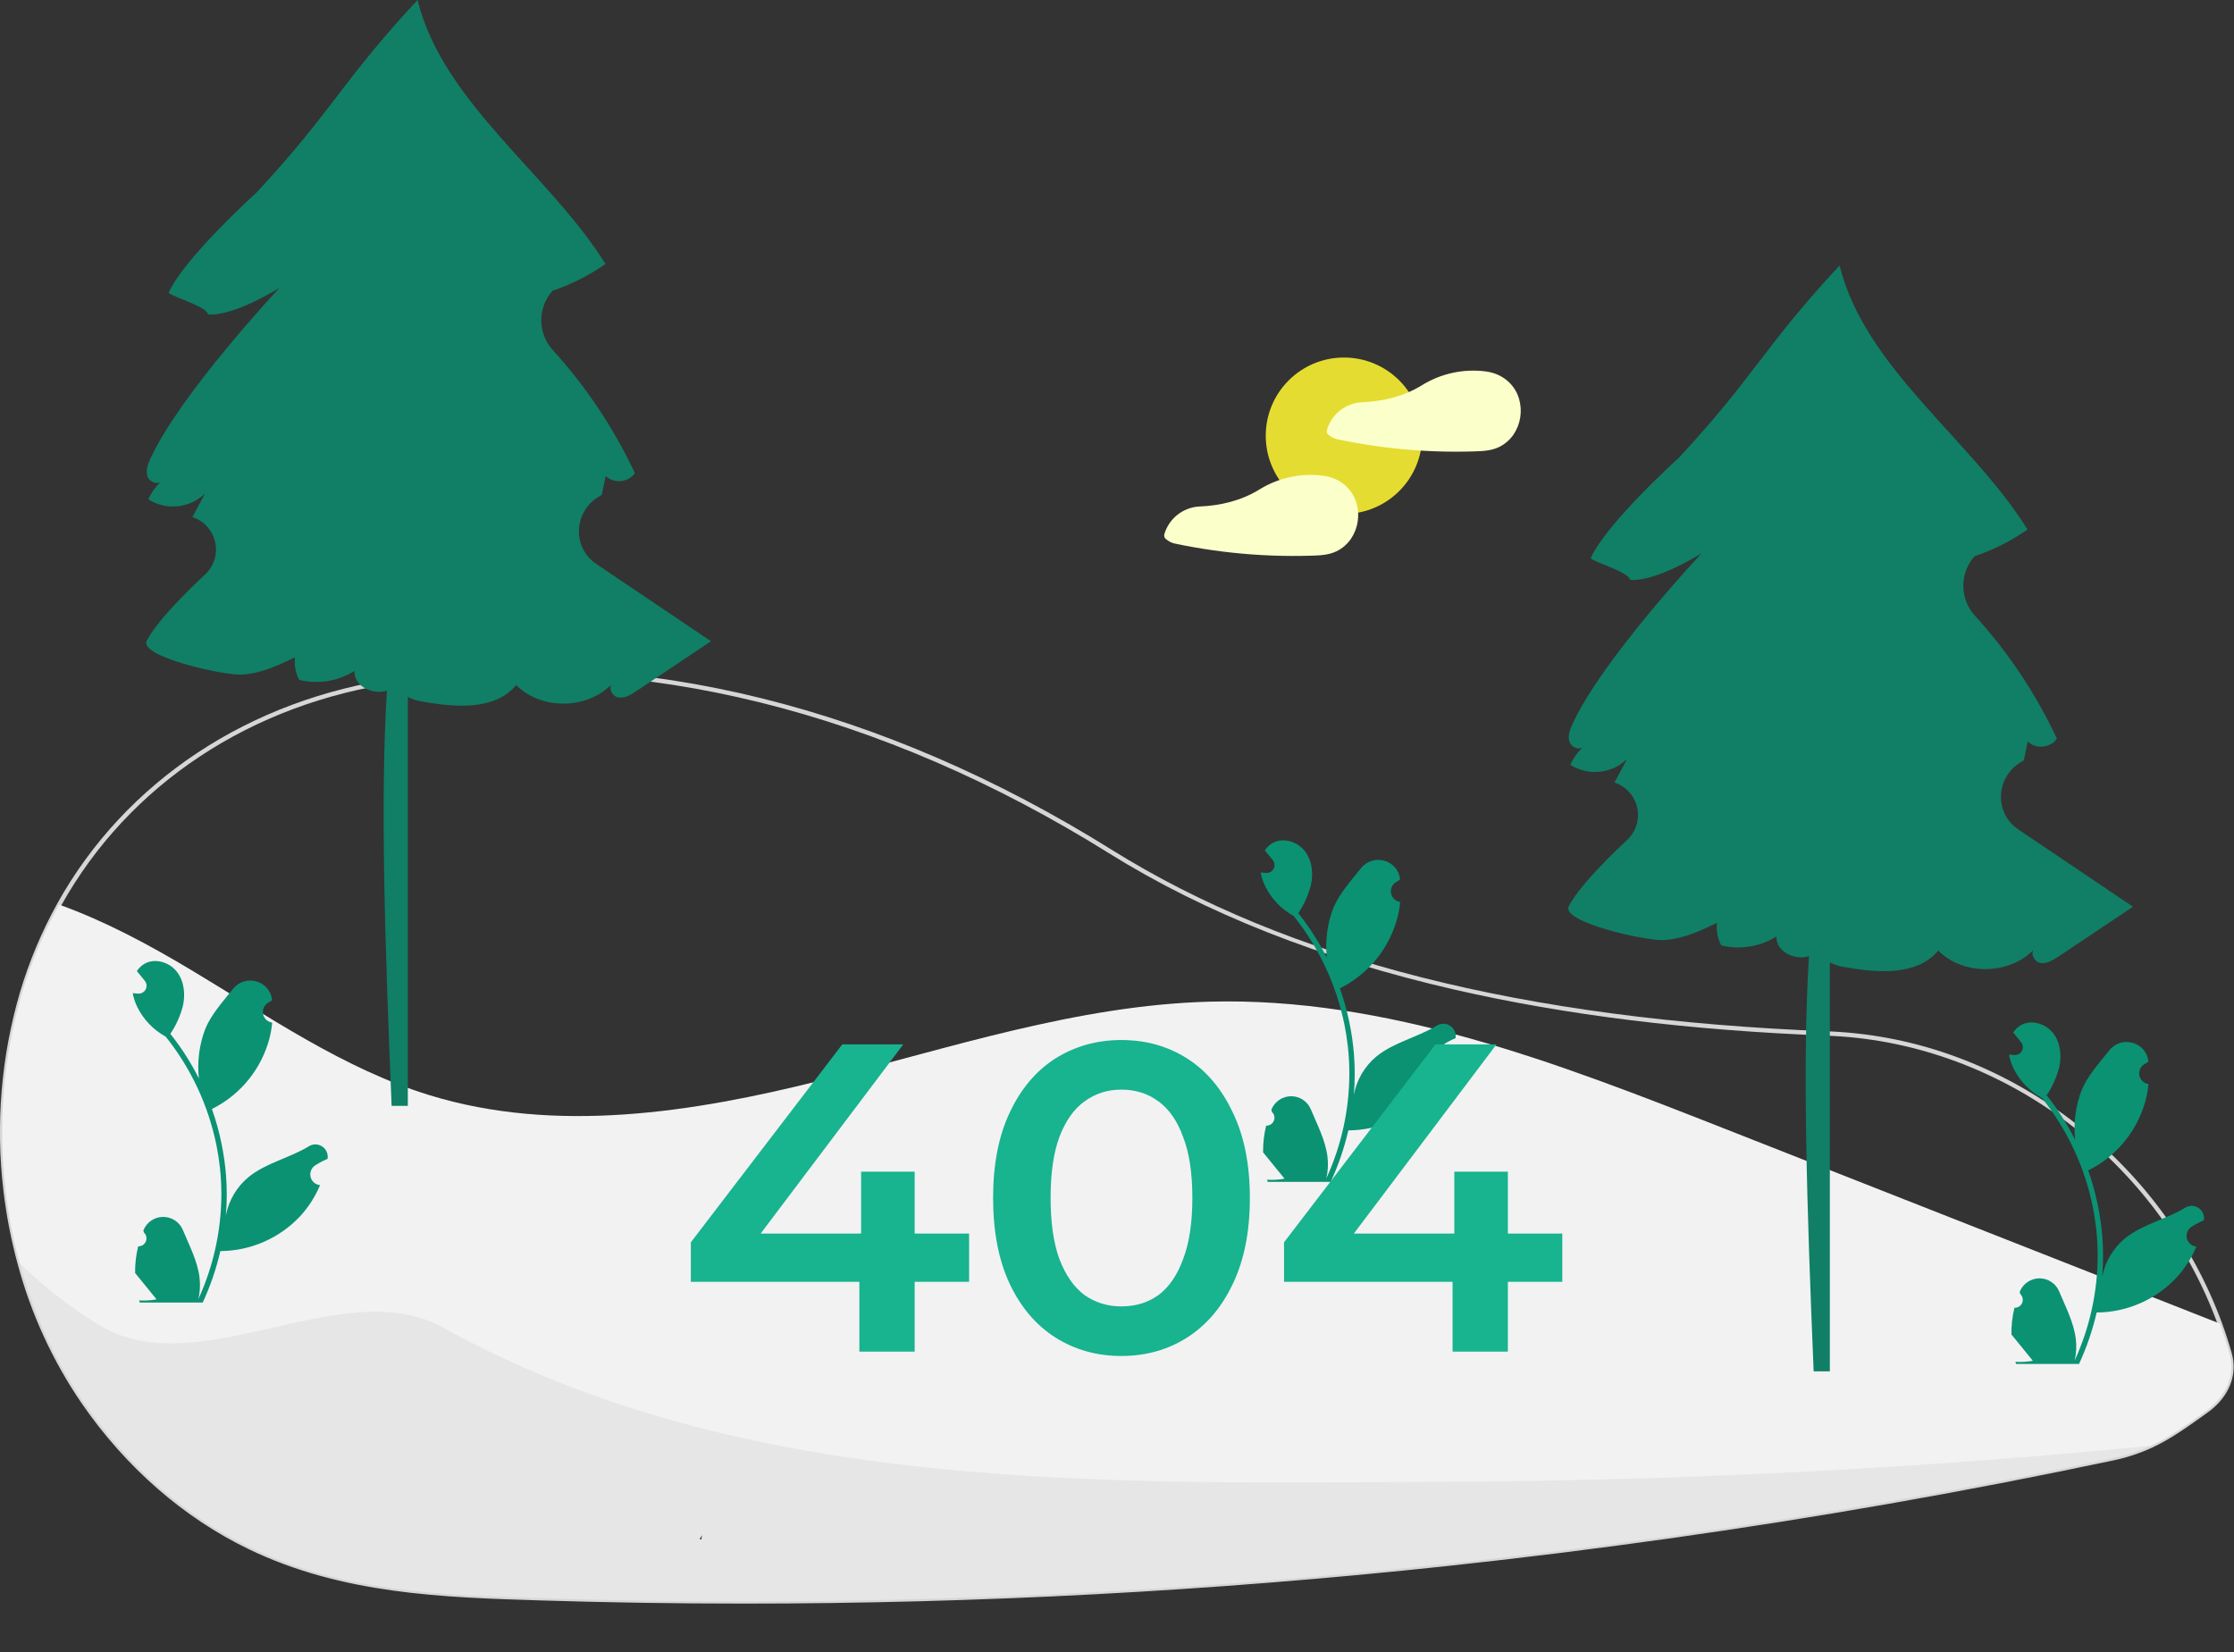 <svg width="1018" height="753" viewBox="0 0 1018 753" fill="none" xmlns="http://www.w3.org/2000/svg">
<rect x="0" y="0" width="1018" height="753" fill="#333333" stroke="none"/>
<g clip-path="url(#clip0_70_313)">
<path d="M339.095 730.85C308.025 730.85 277.001 730.367 246.024 729.4C201.762 728.02 155.992 726.593 113.451 706.102C83.692 691.769 57.336 668.772 37.232 639.598C23.97 620.2 14.092 598.694 8.021 575.993C5.051 565.073 2.895 553.947 1.573 542.707C-2.05 512.343 0.517 481.559 9.118 452.214C13.295 438.172 18.986 424.625 26.092 411.813C57.115 356.02 113.7 318.567 181.337 309.06C181.896 308.997 182.46 308.986 183.021 309.028C183.326 309.042 183.629 309.058 183.938 309.046L184.336 308.937C185.362 308.627 186.409 308.394 187.469 308.238C291.783 294.751 402.058 322.04 506.365 387.152C587.015 437.503 693.899 464.616 833.125 470.041L835.101 470.131C873.859 472.064 911.348 485.941 943.522 510.264C974.96 533.841 998.907 566.008 1012.48 602.888C1014.12 607.349 1015.62 611.992 1016.95 616.688C1019.46 625.571 1016.55 634.547 1008.96 641.379V641.388L1008.61 641.697C1007.77 642.418 1006.9 643.109 1006 643.753L1004.94 644.509C996.045 650.874 989.018 655.902 980.607 659.808C974.93 662.417 968.974 664.37 962.853 665.629C928.926 672.813 894.472 679.473 860.448 685.426C794.372 696.996 726.556 706.541 658.882 713.794C552.665 725.162 445.918 730.855 339.095 730.85ZM182.23 311.004C182.023 311.003 181.815 311.015 181.609 311.041C114.604 320.46 58.556 357.545 27.84 412.786C20.804 425.471 15.169 438.883 11.034 452.786C2.511 481.87 -0.032 512.379 3.559 542.473C4.87 553.614 7.006 564.642 9.95 575.467C15.963 597.95 25.744 619.251 38.879 638.463C58.785 667.352 84.872 690.117 114.32 704.299C156.479 724.606 202.033 726.027 246.087 727.4C383.809 731.678 521.662 726.468 658.669 711.806C726.299 704.557 794.071 695.018 860.103 683.455C894.104 677.507 928.534 670.852 962.439 663.672C968.412 662.445 974.225 660.539 979.765 657.993C988.006 654.167 994.967 649.186 1003.78 642.882L1004.83 642.127C1005.61 641.573 1006.36 640.981 1007.09 640.366L1007.3 640.177C1014.54 633.838 1017.35 625.475 1015.02 617.232C1013.71 612.586 1012.22 607.991 1010.6 603.576C983.32 528.83 912.755 476.007 835.006 472.129L833.04 472.039C769.443 469.56 713.791 462.695 662.911 451.049C602.173 437.146 549.147 416.219 505.306 388.848C401.397 323.986 291.582 296.799 187.723 310.222C186.758 310.366 185.804 310.581 184.869 310.864L184.152 311.039C183.739 311.061 183.334 311.044 182.929 311.026C182.69 311.015 182.457 311.004 182.23 311.004Z" fill="#D6D6D6"/>
<path d="M1007.96 640.93V640.94C1007.15 641.64 1006.3 642.31 1005.42 642.94C990.736 653.45 980.706 660.82 962.646 664.65C928.646 671.85 894.523 678.447 860.276 684.44C793.466 696.14 726.3 705.593 658.776 712.8C521.726 727.494 383.825 732.706 246.056 728.4C200.176 726.97 155.926 725.45 113.886 705.2C83.156 690.4 57.336 667.01 38.056 639.03C18.506 610.66 6.616 577.09 2.566 542.59C12.086 538.435 22.199 535.803 32.536 534.79C68.416 531.37 103.726 544.51 136.356 559.8C168.996 575.08 201.046 592.94 236.386 599.99C288.466 610.38 342.226 596.25 392.156 578.16C442.086 560.07 491.236 537.73 543.896 530.9C614.526 521.73 685.396 541.14 753.976 560.36C827.026 580.83 900.08 601.303 973.136 621.78C983.576 624.7 994.406 627.83 1002.55 634.99C1004.56 636.763 1006.38 638.755 1007.96 640.93Z" fill="#E6E6E6"/>
<path d="M1007.96 640.93V640.94C1007.15 641.64 1006.3 642.31 1005.42 642.94C996.217 649.52 988.847 654.88 980.187 658.9C950.417 661.83 920.607 664.367 890.757 666.51C813.927 672.02 736.947 674.95 659.817 675.3C503.347 676.1 338.837 681 201.837 605C156.251 579.712 90.217 631.57 45.057 603.84C32.039 595.82 19.943 586.394 8.987 575.73C6.027 564.858 3.882 553.781 2.567 542.59C-1.059 512.361 1.496 481.711 10.077 452.5C14.228 438.526 19.891 425.046 26.967 412.3C47.947 419.83 68.067 430.67 87.217 442.15C122.337 463.18 156.487 487.06 195.597 499.1C253.247 516.85 315.617 507.09 374.117 492.41C432.617 477.73 490.727 458.17 551.017 456.52C631.877 454.31 709.707 484.42 784.977 514.05C860.487 543.78 936.007 573.507 1011.54 603.23C1013.2 607.74 1014.68 612.317 1015.99 616.96C1018.66 626.4 1014.79 634.95 1007.96 640.93Z" fill="#F2F2F2"/>
<path d="M271.724 257.027C260.351 249.36 261.463 232.585 273.49 225.992C273.735 225.858 273.975 225.719 274.21 225.576C274.813 222.689 275.416 219.803 276.018 216.916C279.566 220.601 286.543 219.906 289.293 215.593C279.703 195.135 267.091 176.235 251.881 159.527C248.566 155.867 246.706 151.12 246.652 146.181C246.599 141.243 248.356 136.456 251.591 132.725C251.649 132.658 251.707 132.589 251.764 132.521C260.353 129.62 268.485 125.513 275.918 120.323C250.428 79.37 201.823 46.834 190.27 -3.05176e-05C155.513 37.325 151.611 50.47 116.854 87.795C116.854 87.795 83.944 117.492 76.84 133.452C78.586 135.285 94.212 139.685 94.812 143.289C106.729 144.245 127.375 131.183 127.375 131.183C127.375 131.183 82.313 179.224 68.632 208.815C67.4 211.479 66.229 214.522 67.261 217.27C68.085 219.465 71.041 220.73 72.945 219.858C70.671 222.051 68.845 224.666 67.569 227.557C71.539 230.092 76.248 231.214 80.935 230.742C85.621 230.27 90.012 228.231 93.397 224.955C91.491 228.516 89.586 232.076 87.68 235.636L87.683 235.644C90.258 236.486 92.568 237.984 94.386 239.992C96.204 241.999 97.467 244.446 98.05 247.091C98.633 249.736 98.516 252.487 97.71 255.073C96.904 257.659 95.437 259.989 93.455 261.835C81.629 272.833 70.824 284.393 66.865 292.006C63.14 299.168 101.384 307.801 109.986 307.447C118.588 307.093 126.629 303.313 134.398 299.604C134.019 303.146 134.697 306.722 136.345 309.88C140.6 310.913 145.018 311.084 149.34 310.386C153.662 309.687 157.801 308.132 161.514 305.811C161.171 312.896 170.108 316.808 176.311 314.802C173.214 363.792 175.479 432.585 178.455 504H185.836V317.626C187.8 318.621 189.901 319.32 192.07 319.698C207.172 322.379 225.397 324.009 235.224 312.232C246.534 323.637 267.26 323.421 278.505 312.056C277.399 314.017 279.093 317.316 281.598 317.836C284.551 318.449 287.424 316.694 289.931 315.018C301.281 307.43 312.63 299.842 323.98 292.254C309.974 282.813 290.078 269.4 271.724 257.027Z" fill="#107F65"/>
<path d="M612.423 234.228C632.107 234.228 648.063 218.271 648.063 198.588C648.063 178.904 632.107 162.948 612.423 162.948C592.74 162.948 576.783 178.904 576.783 198.588C576.783 218.271 592.74 234.228 612.423 234.228Z" fill="#E5DC31"/>
<path d="M692.194 181.714C690.132 174.809 684.309 170.301 677.272 169.312C677.194 169.302 677.121 169.316 677.044 169.311C676.944 169.281 676.842 169.257 676.739 169.241C666.771 168.026 656.685 170.222 648.124 175.47C639.874 180.62 630.263 182.949 620.545 183.327C620.488 183.33 620.431 183.332 620.374 183.335C616.762 183.576 613.312 184.924 610.493 187.196C607.675 189.467 605.625 192.552 604.623 196.031C604.516 196.457 604.547 196.905 604.713 197.312C604.878 197.718 605.169 198.062 605.543 198.292C606.619 199.204 607.894 199.852 609.266 200.182C612.226 200.809 615.197 201.384 618.178 201.905C623.995 202.923 629.842 203.746 635.72 204.374C647.651 205.653 659.656 206.107 671.65 205.732C675.644 205.608 679.496 205.475 683.156 203.712C685.819 202.397 688.094 200.412 689.757 197.952C691.325 195.588 692.355 192.908 692.776 190.103C693.197 187.298 692.998 184.434 692.194 181.714Z" fill="#FBFFCA"/>
<path d="M618.118 229.234C616.057 222.329 610.233 217.821 603.196 216.832C603.119 216.822 603.045 216.836 602.968 216.831C602.869 216.801 602.767 216.777 602.664 216.761C592.696 215.546 582.61 217.742 574.048 222.99C565.799 228.14 556.188 230.469 546.471 230.847C546.413 230.85 546.356 230.852 546.298 230.855C542.686 231.096 539.236 232.444 536.418 234.716C533.599 236.987 531.549 240.072 530.547 243.551C530.441 243.977 530.472 244.425 530.638 244.832C530.803 245.238 531.094 245.582 531.468 245.812C532.544 246.724 533.819 247.372 535.191 247.702C538.151 248.329 541.121 248.903 544.102 249.425C549.919 250.443 555.767 251.266 561.644 251.894C573.576 253.173 585.581 253.627 597.574 253.252C601.569 253.128 605.421 252.995 609.081 251.232C611.744 249.917 614.019 247.932 615.682 245.472C617.249 243.107 618.28 240.428 618.701 237.623C619.121 234.818 618.923 231.954 618.118 229.234Z" fill="#FBFFCA"/>
<path d="M919.723 378.027C908.351 370.36 909.463 353.585 921.49 346.992C921.735 346.858 921.975 346.719 922.21 346.576C922.813 343.689 923.415 340.803 924.018 337.916C927.566 341.601 934.543 340.906 937.293 336.593C927.703 316.135 915.091 297.235 899.881 280.527C896.566 276.867 894.706 272.12 894.652 267.181C894.599 262.243 896.356 257.456 899.591 253.725C899.649 253.658 899.707 253.589 899.764 253.52C908.353 250.62 916.485 246.513 923.918 241.323C898.428 200.37 849.823 167.834 838.27 121C803.513 158.325 799.611 171.47 764.854 208.795C764.854 208.795 731.944 238.492 724.84 254.452C726.586 256.285 742.212 260.685 742.812 264.289C754.729 265.245 775.374 252.183 775.374 252.183C775.374 252.183 730.313 300.224 716.631 329.815C715.399 332.479 714.229 335.522 715.261 338.27C716.085 340.465 719.041 341.73 720.945 340.858C718.671 343.051 716.845 345.666 715.569 348.557C719.539 351.092 724.248 352.214 728.935 351.742C733.621 351.27 738.012 349.231 741.397 345.955C739.491 349.516 737.586 353.076 735.68 356.636L735.683 356.644C738.258 357.486 740.568 358.984 742.386 360.992C744.204 362.999 745.467 365.446 746.05 368.091C746.633 370.736 746.515 373.487 745.71 376.073C744.904 378.659 743.437 380.989 741.455 382.835C729.629 393.833 718.824 405.393 714.865 413.006C711.14 420.168 749.384 428.801 757.986 428.447C766.588 428.093 774.628 424.313 782.398 420.604C782.019 424.146 782.697 427.722 784.345 430.88C788.6 431.913 793.018 432.084 797.34 431.386C801.662 430.687 805.801 429.132 809.514 426.811C809.171 433.896 818.108 437.808 824.311 435.802C821.214 484.792 823.479 553.585 826.455 625H833.836V438.626C835.8 439.621 837.901 440.32 840.07 440.698C855.172 443.379 873.397 445.009 883.223 433.232C894.534 444.637 915.26 444.421 926.505 433.056C925.399 435.016 927.093 438.316 929.598 438.836C932.551 439.449 935.424 437.694 937.931 436.018C949.281 428.43 960.63 420.842 971.98 413.254C957.974 403.813 938.078 390.4 919.723 378.027Z" fill="#107F65"/>
<path d="M62.97 568.018C63.71 568.052 64.443 567.857 65.069 567.461C65.695 567.065 66.184 566.486 66.469 565.802C66.755 565.119 66.824 564.364 66.666 563.64C66.509 562.916 66.133 562.258 65.589 561.755C65.498 561.393 65.432 561.133 65.341 560.771C65.374 560.692 65.406 560.613 65.439 560.534C66.185 558.773 67.434 557.272 69.031 556.219C70.627 555.165 72.498 554.607 74.411 554.614C76.323 554.621 78.191 555.193 79.779 556.259C81.367 557.324 82.605 558.834 83.338 560.601C86.265 567.651 89.992 574.714 90.91 582.169C91.314 585.464 91.144 588.804 90.406 592.041C97.282 577.043 100.852 560.741 100.875 544.242C100.877 540.102 100.647 535.965 100.186 531.85C99.806 528.477 99.278 525.128 98.602 521.803C94.917 503.761 87.005 486.851 75.515 472.461C69.954 469.427 65.457 464.761 62.63 459.092C61.605 457.055 60.882 454.879 60.48 452.634C61.108 452.716 61.745 452.768 62.373 452.809C62.568 452.819 62.774 452.83 62.969 452.84L63.043 452.843C63.732 452.874 64.416 452.705 65.012 452.357C65.607 452.008 66.089 451.495 66.4 450.878C66.711 450.262 66.837 449.569 66.763 448.883C66.689 448.197 66.418 447.547 65.983 447.011C65.712 446.678 65.441 446.344 65.17 446.011C64.758 445.497 64.337 444.993 63.926 444.479C63.878 444.43 63.833 444.379 63.792 444.325C63.319 443.739 62.846 443.163 62.373 442.577C63.236 441.236 64.398 440.114 65.766 439.296C70.507 436.52 77.048 438.443 80.472 442.731C83.907 447.019 84.555 453.035 83.362 458.393C82.189 462.952 80.248 467.278 77.624 471.186C77.881 471.515 78.148 471.834 78.405 472.163C83.105 478.206 87.201 484.696 90.635 491.538C89.8 483.873 90.796 476.118 93.543 468.913C96.326 462.199 101.543 456.543 106.138 450.738C111.656 443.766 122.973 446.809 123.945 455.648C123.954 455.733 123.964 455.819 123.973 455.904C123.29 456.289 122.622 456.698 121.969 457.13C121.147 457.679 120.511 458.463 120.143 459.379C119.775 460.295 119.693 461.301 119.906 462.266C120.12 463.23 120.62 464.107 121.34 464.782C122.061 465.457 122.969 465.899 123.945 466.049L124.044 466.065C123.801 468.524 123.372 470.962 122.759 473.356C120.984 480.04 117.847 486.286 113.545 491.701C109.243 497.116 103.869 501.584 97.759 504.824C97.358 505.03 96.967 505.236 96.566 505.431C98.407 510.617 99.877 515.926 100.968 521.32C101.943 526.075 102.623 530.887 103.004 535.727C103.47 541.825 103.443 547.95 102.922 554.043L102.952 553.827C104.269 547.051 107.883 540.938 113.185 536.519C121.059 530.05 132.184 527.668 140.679 522.469C141.582 521.889 142.632 521.58 143.705 521.577C144.778 521.575 145.829 521.879 146.734 522.454C147.64 523.03 148.362 523.852 148.816 524.824C149.27 525.796 149.436 526.878 149.295 527.942C149.284 528.017 149.272 528.093 149.26 528.169C147.994 528.684 146.761 529.278 145.568 529.948C144.886 530.333 144.218 530.741 143.564 531.173C142.743 531.722 142.107 532.506 141.739 533.422C141.371 534.339 141.288 535.345 141.502 536.309C141.716 537.273 142.216 538.15 142.936 538.825C143.657 539.5 144.564 539.942 145.54 540.093L145.64 540.108C145.712 540.118 145.774 540.129 145.846 540.139C143.682 545.305 140.645 550.061 136.868 554.197C132.202 559.203 126.563 563.204 120.296 565.954C114.029 568.704 107.266 570.145 100.423 570.188H100.412C98.555 578.261 95.863 586.119 92.381 593.635H63.689C63.586 593.316 63.493 592.987 63.401 592.668C66.057 592.835 68.723 592.676 71.34 592.195C69.211 589.583 67.083 586.951 64.954 584.339C64.906 584.29 64.862 584.238 64.82 584.184C63.74 582.847 62.65 581.521 61.571 580.184L61.57 580.182C61.512 576.084 61.983 571.996 62.969 568.018L62.97 568.018Z" fill="#0A9273"/>
<path d="M917.97 596.018C918.71 596.052 919.443 595.857 920.069 595.461C920.695 595.065 921.184 594.486 921.469 593.802C921.755 593.119 921.824 592.364 921.666 591.64C921.509 590.916 921.133 590.258 920.589 589.755C920.498 589.393 920.432 589.133 920.341 588.771C920.374 588.692 920.406 588.613 920.439 588.534C921.185 586.773 922.434 585.272 924.03 584.219C925.627 583.165 927.498 582.607 929.411 582.614C931.323 582.621 933.191 583.193 934.779 584.259C936.367 585.324 937.605 586.834 938.338 588.601C941.265 595.651 944.992 602.714 945.91 610.169C946.314 613.464 946.144 616.804 945.406 620.041C952.282 605.043 955.852 588.741 955.875 572.242C955.877 568.102 955.647 563.965 955.186 559.85C954.806 556.477 954.278 553.128 953.602 549.803C949.917 531.761 942.005 514.851 930.515 500.461C924.954 497.427 920.457 492.761 917.63 487.092C916.605 485.055 915.882 482.879 915.48 480.634C916.108 480.716 916.745 480.768 917.373 480.809C917.568 480.819 917.774 480.83 917.969 480.84L918.043 480.843C918.732 480.874 919.416 480.705 920.012 480.356C920.607 480.008 921.089 479.495 921.4 478.878C921.711 478.262 921.837 477.569 921.763 476.883C921.689 476.197 921.418 475.547 920.983 475.011C920.712 474.678 920.441 474.344 920.17 474.011C919.759 473.497 919.337 472.993 918.926 472.479C918.878 472.43 918.833 472.379 918.792 472.325C918.319 471.739 917.846 471.163 917.373 470.577C918.236 469.236 919.398 468.114 920.766 467.296C925.507 464.519 932.048 466.443 935.472 470.731C938.907 475.019 939.555 481.035 938.362 486.393C937.189 490.952 935.248 495.278 932.624 499.186C932.881 499.515 933.148 499.834 933.405 500.163C938.105 506.206 942.201 512.696 945.635 519.538C944.8 511.873 945.797 504.118 948.543 496.913C951.326 490.199 956.544 484.543 961.138 478.738C966.656 471.766 977.973 474.809 978.945 483.648C978.954 483.733 978.964 483.819 978.973 483.904C978.29 484.289 977.622 484.698 976.969 485.13C976.147 485.679 975.511 486.463 975.143 487.379C974.775 488.295 974.693 489.301 974.906 490.266C975.12 491.23 975.62 492.107 976.34 492.782C977.061 493.457 977.969 493.899 978.945 494.049L979.044 494.065C978.801 496.524 978.372 498.962 977.759 501.356C975.984 508.04 972.847 514.286 968.545 519.701C964.243 525.116 958.869 529.584 952.759 532.824C952.358 533.03 951.967 533.236 951.566 533.431C955.016 543.208 957.18 553.392 958.004 563.727C958.47 569.824 958.443 575.95 957.922 582.043L957.952 581.827C959.269 575.051 962.883 568.938 968.185 564.519C976.059 558.05 987.184 555.668 995.679 550.469C996.582 549.889 997.632 549.58 998.705 549.577C999.778 549.575 1000.83 549.879 1001.73 550.454C1002.64 551.029 1003.36 551.852 1003.82 552.824C1004.27 553.796 1004.44 554.878 1004.3 555.941C1004.28 556.017 1004.27 556.093 1004.26 556.168C1002.99 556.684 1001.76 557.278 1000.57 557.947C999.886 558.333 999.218 558.741 998.565 559.173C997.743 559.722 997.107 560.506 996.739 561.422C996.371 562.338 996.289 563.345 996.502 564.309C996.716 565.273 997.216 566.15 997.936 566.825C998.657 567.5 999.565 567.942 1000.54 568.092L1000.64 568.108C1000.71 568.118 1000.77 568.128 1000.85 568.139C998.682 573.305 995.645 578.061 991.868 582.197C987.202 587.203 981.563 591.204 975.296 593.954C969.029 596.704 962.266 598.145 955.423 598.188H955.412C953.555 606.261 950.863 614.119 947.381 621.635H918.689C918.586 621.316 918.494 620.987 918.401 620.668C921.057 620.835 923.723 620.676 926.34 620.195C924.211 617.583 922.083 614.95 919.954 612.338C919.906 612.29 919.862 612.238 919.82 612.184C918.74 610.847 917.65 609.521 916.571 608.184L916.57 608.182C916.512 604.084 916.983 599.995 917.97 596.018Z" fill="#0A9273"/>
<path d="M576.97 513.018C577.71 513.052 578.443 512.857 579.069 512.461C579.695 512.065 580.184 511.486 580.469 510.802C580.755 510.119 580.824 509.364 580.666 508.64C580.509 507.916 580.133 507.258 579.589 506.755C579.498 506.393 579.432 506.133 579.341 505.771C579.374 505.692 579.406 505.613 579.439 505.534C580.185 503.773 581.434 502.272 583.03 501.219C584.627 500.165 586.498 499.607 588.411 499.614C590.323 499.621 592.191 500.193 593.779 501.259C595.367 502.324 596.605 503.834 597.338 505.601C600.265 512.651 603.992 519.714 604.91 527.169C605.314 530.464 605.144 533.804 604.406 537.041C611.282 522.043 614.852 505.741 614.875 489.242C614.877 485.102 614.647 480.965 614.186 476.85C613.806 473.477 613.278 470.128 612.602 466.803C608.917 448.761 601.005 431.851 589.515 417.461C583.954 414.427 579.457 409.761 576.63 404.092C575.605 402.055 574.882 399.879 574.48 397.634C575.108 397.716 575.745 397.768 576.373 397.809C576.568 397.819 576.774 397.83 576.969 397.84L577.043 397.843C577.732 397.874 578.416 397.705 579.012 397.357C579.607 397.008 580.089 396.495 580.4 395.878C580.711 395.262 580.837 394.569 580.763 393.883C580.689 393.197 580.418 392.547 579.983 392.011C579.712 391.678 579.441 391.344 579.17 391.011C578.759 390.497 578.337 389.993 577.926 389.479C577.878 389.43 577.833 389.379 577.792 389.325C577.319 388.739 576.846 388.163 576.373 387.577C577.236 386.236 578.398 385.114 579.766 384.296C584.507 381.52 591.048 383.443 594.472 387.731C597.907 392.019 598.555 398.035 597.362 403.393C596.189 407.952 594.248 412.278 591.624 416.186C591.881 416.515 592.148 416.834 592.405 417.163C597.105 423.206 601.201 429.696 604.635 436.538C603.8 428.873 604.796 421.118 607.543 413.913C610.326 407.199 615.544 401.543 620.138 395.738C625.656 388.766 636.973 391.809 637.945 400.648C637.954 400.733 637.964 400.819 637.973 400.904C637.29 401.289 636.622 401.698 635.969 402.13C635.147 402.679 634.511 403.463 634.143 404.379C633.775 405.295 633.693 406.301 633.906 407.266C634.12 408.23 634.62 409.107 635.34 409.782C636.061 410.457 636.969 410.899 637.945 411.049L638.044 411.065C637.801 413.524 637.372 415.962 636.759 418.356C634.984 425.04 631.847 431.286 627.545 436.701C623.243 442.116 617.869 446.584 611.759 449.824C611.358 450.03 610.967 450.236 610.566 450.431C614.016 460.208 616.18 470.392 617.004 480.727C617.47 486.825 617.443 492.95 616.922 499.043L616.952 498.827C618.269 492.051 621.883 485.938 627.185 481.519C635.059 475.05 646.184 472.668 654.679 467.469C655.582 466.889 656.632 466.58 657.705 466.577C658.778 466.575 659.829 466.879 660.734 467.454C661.64 468.03 662.362 468.852 662.816 469.824C663.27 470.796 663.436 471.878 663.295 472.942C663.284 473.017 663.272 473.093 663.26 473.169C661.994 473.684 660.761 474.278 659.568 474.948C658.886 475.333 658.218 475.741 657.564 476.173C656.743 476.722 656.107 477.506 655.739 478.422C655.371 479.339 655.288 480.345 655.502 481.309C655.716 482.273 656.215 483.15 656.936 483.825C657.657 484.5 658.564 484.942 659.54 485.093L659.64 485.108C659.712 485.118 659.774 485.129 659.846 485.139C657.682 490.305 654.645 495.061 650.868 499.197C646.202 504.203 640.563 508.204 634.296 510.954C628.029 513.704 621.266 515.145 614.423 515.188H614.412C612.554 523.261 609.863 531.119 606.381 538.635H577.689C577.586 538.316 577.494 537.987 577.401 537.668C580.057 537.835 582.723 537.676 585.34 537.195C583.211 534.583 581.083 531.951 578.954 529.338C578.906 529.29 578.862 529.238 578.82 529.184C577.74 527.847 576.65 526.521 575.57 525.184L575.57 525.182C575.512 521.084 575.983 516.996 576.969 513.018L576.97 513.018Z" fill="#0A9273"/>
<path d="M319.901 699.669L318.821 701.498L319.592 701.62L319.901 699.669Z" fill="#2F2E41"/>
<path d="M314.8 584.2V566.2L383.8 476H411.6L343.6 566.2L330.6 562.2H441.6V584.2H314.8ZM391.6 616V584.2L392.4 562.2V534H416.8V616H391.6ZM510.942 618C499.876 618 489.876 615.2 480.942 609.6C472.142 604 465.209 595.867 460.142 585.2C455.076 574.4 452.542 561.333 452.542 546C452.542 530.667 455.076 517.667 460.142 507C465.209 496.2 472.142 488 480.942 482.4C489.876 476.8 499.876 474 510.942 474C522.142 474 532.142 476.8 540.942 482.4C549.742 488 556.676 496.2 561.742 507C566.942 517.667 569.542 530.667 569.542 546C569.542 561.333 566.942 574.4 561.742 585.2C556.676 595.867 549.742 604 540.942 609.6C532.142 615.2 522.142 618 510.942 618ZM510.942 595.4C517.476 595.4 523.142 593.667 527.942 590.2C532.742 586.6 536.476 581.133 539.142 573.8C541.942 566.467 543.342 557.2 543.342 546C543.342 534.667 541.942 525.4 539.142 518.2C536.476 510.867 532.742 505.467 527.942 502C523.142 498.4 517.476 496.6 510.942 496.6C504.676 496.6 499.076 498.4 494.142 502C489.342 505.467 485.542 510.867 482.742 518.2C480.076 525.4 478.742 534.667 478.742 546C478.742 557.2 480.076 566.467 482.742 573.8C485.542 581.133 489.342 586.6 494.142 590.2C499.076 593.667 504.676 595.4 510.942 595.4ZM585.113 584.2V566.2L654.113 476H681.913L613.913 566.2L600.913 562.2H711.913V584.2H585.113ZM661.913 616V584.2L662.713 562.2V534H687.113V616H661.913Z" fill="#18B38F"/>
</g>
<defs>
<clipPath id="clip0_70_313">
<rect width="1017.83" height="752.269" fill="white"/>
</clipPath>
</defs>
</svg>
